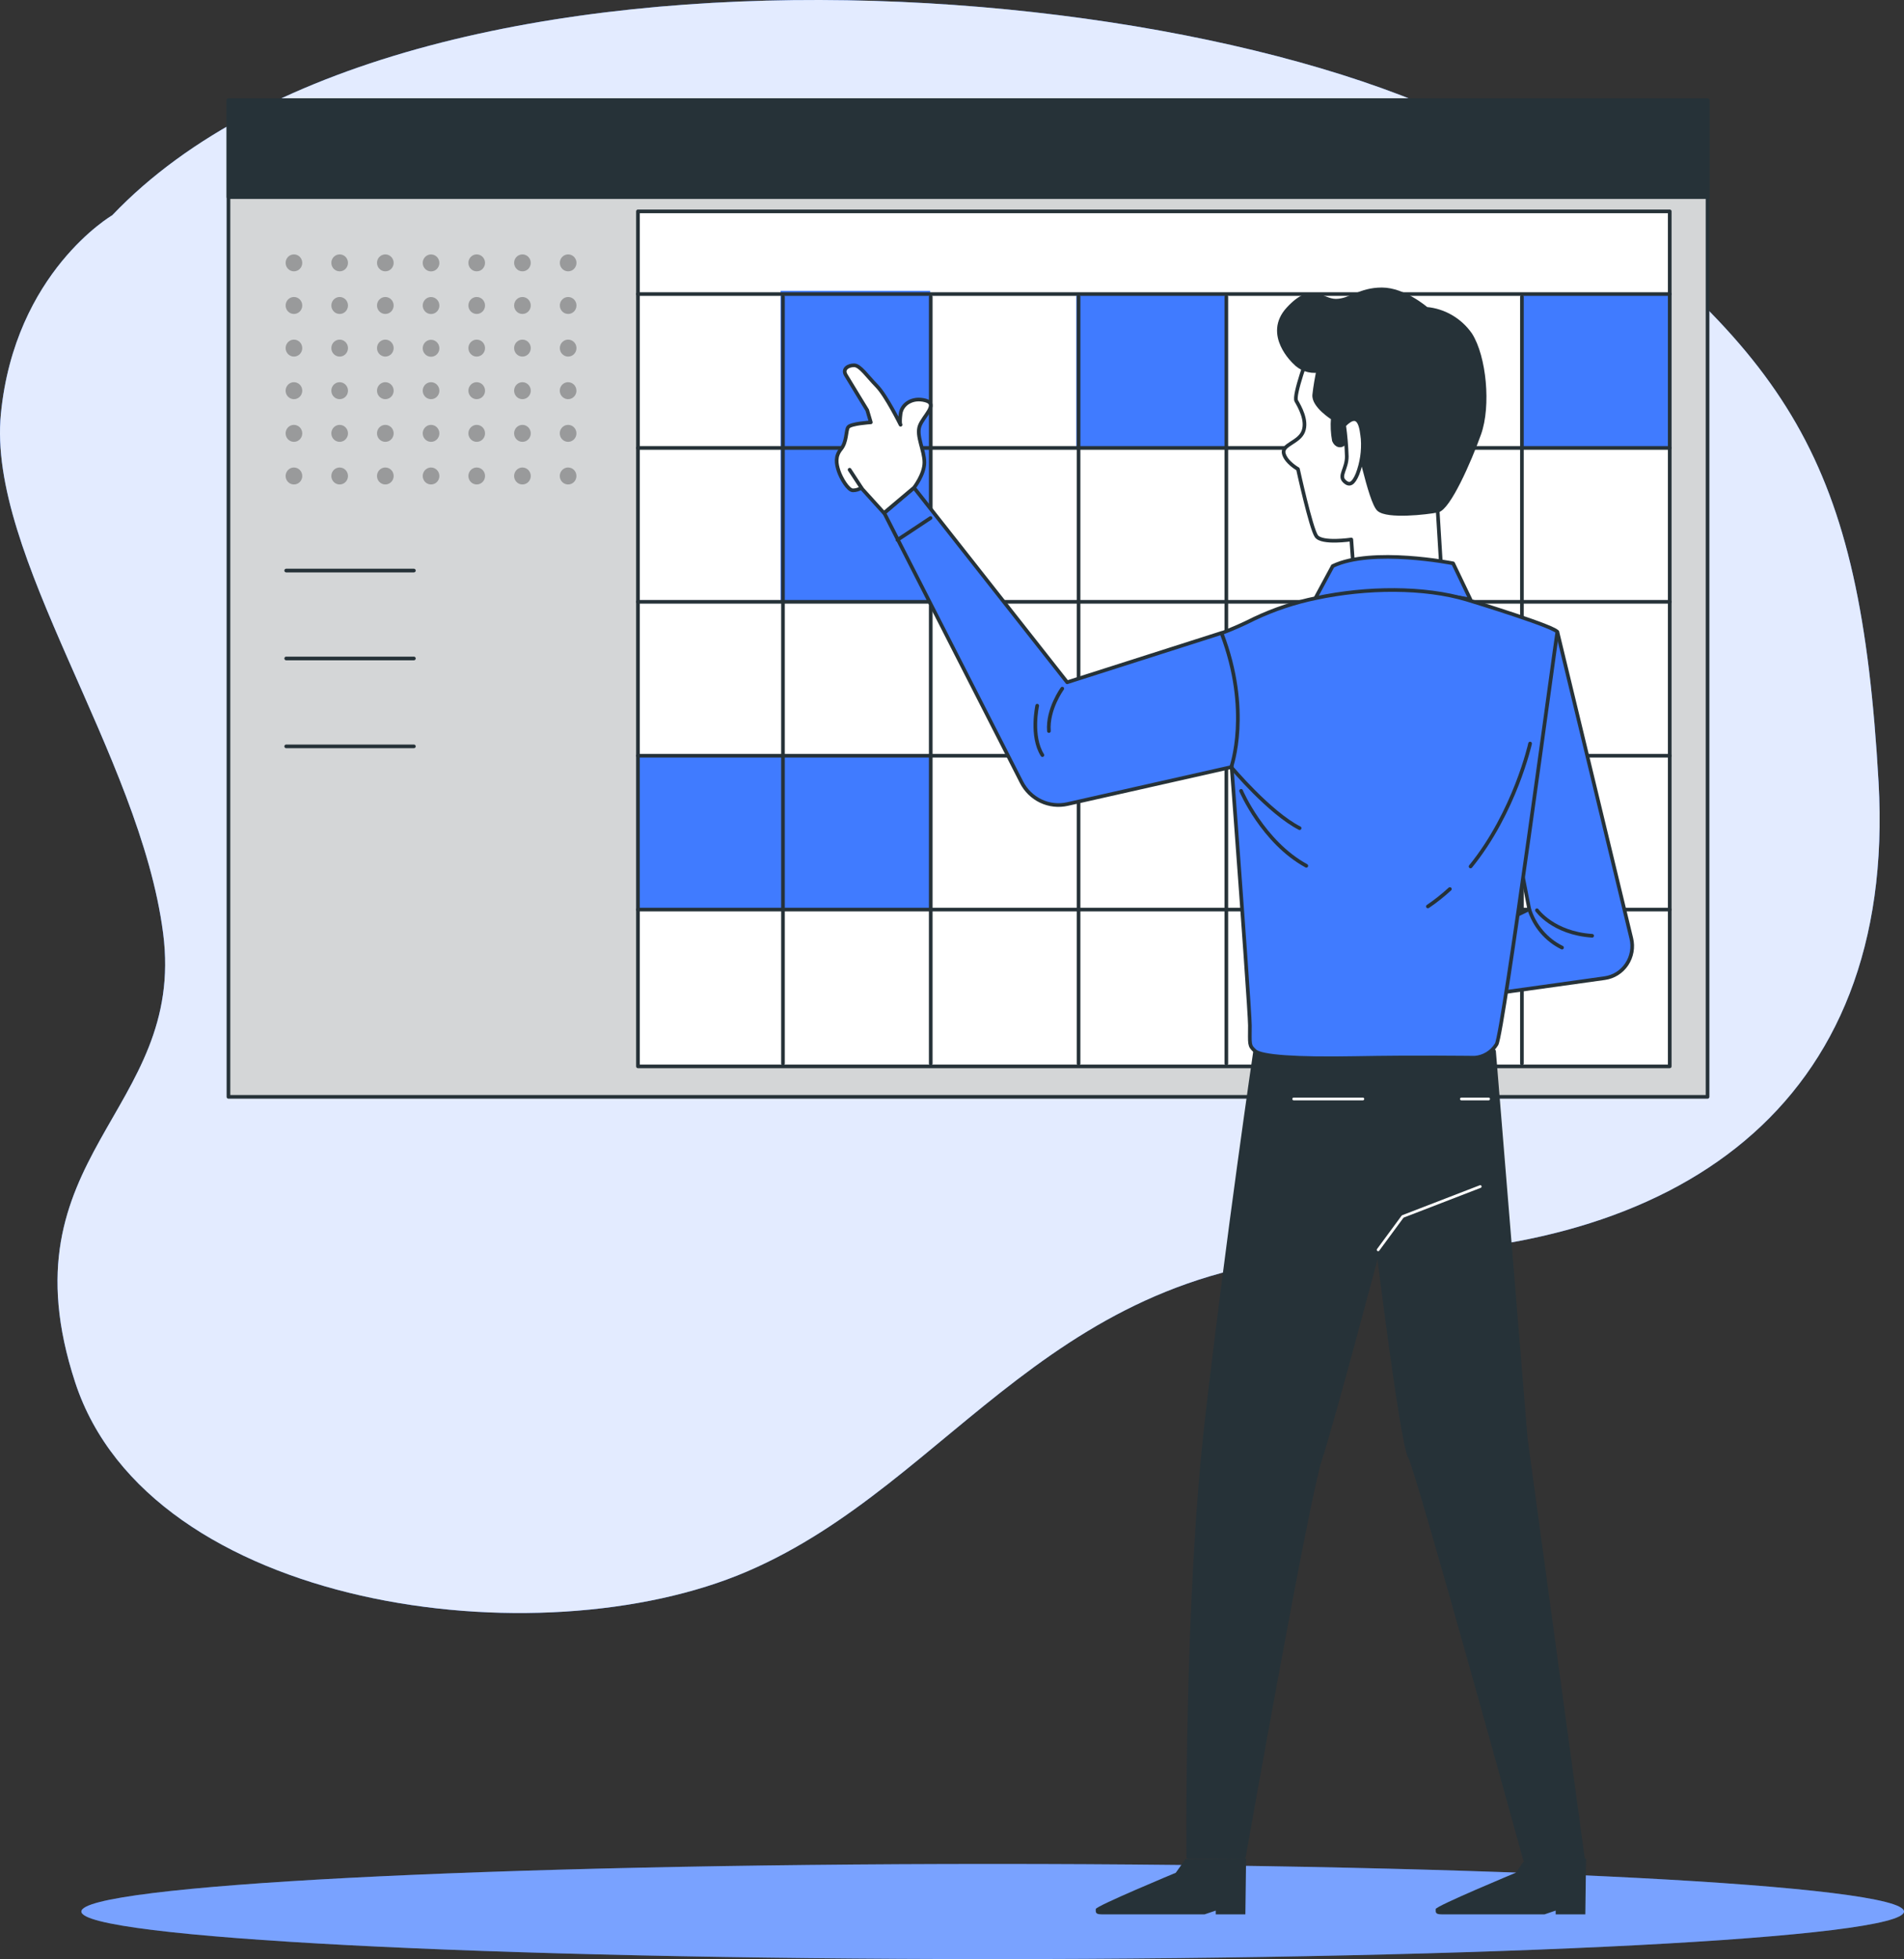 <svg width="520" height="535" viewBox="0 0 520 535" fill="none" xmlns="http://www.w3.org/2000/svg">
<rect x="0" y="0" width="520" height="535" fill="#333333" stroke="none"/>
<path d="M30.66 58.782C30.66 58.782 4.068 74.274 0.246 112.973C-3.575 151.672 38.217 205.891 44.552 254.855C50.888 303.819 0.246 315.575 20.531 377.511C40.816 439.447 147.142 453.635 204.105 429.124C261.068 404.613 287.674 342.677 372.508 342.677C457.341 342.677 518.097 302.661 513.054 213.622C508.011 124.584 488.976 97.496 420.606 45.883C352.237 -5.731 114.215 -28.967 30.66 58.782Z" fill="#407BFF"/>
<path opacity="0.85" d="M30.66 58.782C30.66 58.782 4.068 74.274 0.246 112.973C-3.575 151.672 38.217 205.891 44.552 254.855C50.888 303.819 0.246 315.575 20.531 377.511C40.816 439.447 147.142 453.635 204.105 429.124C261.068 404.613 287.674 342.677 372.508 342.677C457.341 342.677 518.097 302.661 513.054 213.622C508.011 124.584 488.976 97.496 420.606 45.883C352.237 -5.731 114.215 -28.967 30.66 58.782Z" fill="white"/>
<path d="M271.111 535C408.569 535 520 529.186 520 522.013C520 514.841 408.569 509.027 271.111 509.027C133.653 509.027 22.222 514.841 22.222 522.013C22.222 529.186 133.653 535 271.111 535Z" fill="#407BFF"/>
<path opacity="0.3" d="M271.111 535C408.569 535 520 529.186 520 522.013C520 514.841 408.569 509.027 271.111 509.027C133.653 509.027 22.222 514.841 22.222 522.013C22.222 529.186 133.653 535 271.111 535Z" fill="white"/>
<path d="M466.347 27.38H62.394V299.533H466.347V27.38Z" fill="white"/>
<path d="M466.347 27.38H62.394V299.533H466.347V27.38Z" fill="#263238"/>
<path opacity="0.8" d="M466.347 27.38H62.394V299.533H466.347V27.38Z" fill="white"/>
<path d="M466.347 27.38H62.394V299.533H466.347V27.38Z" stroke="#263238" stroke-linecap="round" stroke-linejoin="round"/>
<path d="M456.02 57.725H174.232V291.209H456.02V57.725Z" fill="white"/>
<path d="M254.036 79.413H213.182V163.963H254.036V79.413Z" fill="#407BFF"/>
<path d="M456.403 79.906H415.549V121.934H456.403V79.906Z" fill="#407BFF"/>
<path d="M334.807 79.906H293.953V121.934H334.807V79.906Z" fill="#407BFF"/>
<path d="M253.908 206.731H173.862V248.76H253.908V206.731Z" fill="#407BFF"/>
<path d="M466.347 27.38H62.394V53.831H466.347V27.38Z" fill="#263238" stroke="#263238" stroke-linecap="round" stroke-linejoin="round"/>
<path d="M456.02 57.725H174.232V291.209H456.02V57.725Z" stroke="#263238" stroke-linecap="round" stroke-linejoin="round"/>
<path d="M213.836 81.064V290.427" stroke="#263238" stroke-linecap="round" stroke-linejoin="round"/>
<path d="M254.193 81.064V290.427" stroke="#263238" stroke-linecap="round" stroke-linejoin="round"/>
<path d="M294.564 81.064V290.427" stroke="#263238" stroke-linecap="round" stroke-linejoin="round"/>
<path d="M334.921 81.064V290.427" stroke="#263238" stroke-linecap="round" stroke-linejoin="round"/>
<path d="M375.292 81.064V290.427" stroke="#263238" stroke-linecap="round" stroke-linejoin="round"/>
<path d="M415.649 81.064V290.427" stroke="#263238" stroke-linecap="round" stroke-linejoin="round"/>
<path d="M174.232 80.296H456.02" stroke="#263238" stroke-linecap="round" stroke-linejoin="round"/>
<path d="M174.232 122.325H456.02" stroke="#263238" stroke-linecap="round" stroke-linejoin="round"/>
<path d="M174.232 164.354H456.02" stroke="#263238" stroke-linecap="round" stroke-linejoin="round"/>
<path d="M174.232 206.383H456.02" stroke="#263238" stroke-linecap="round" stroke-linejoin="round"/>
<path d="M174.232 248.398H456.02" stroke="#263238" stroke-linecap="round" stroke-linejoin="round"/>
<path opacity="0.28" d="M80.278 74.1C81.534 74.1 82.551 73.063 82.551 71.783C82.551 70.504 81.534 69.467 80.278 69.467C79.023 69.467 78.006 70.504 78.006 71.783C78.006 73.063 79.023 74.1 80.278 74.1Z" fill="black"/>
<path opacity="0.28" d="M92.765 74.1C94.02 74.1 95.038 73.063 95.038 71.783C95.038 70.504 94.02 69.467 92.765 69.467C91.51 69.467 90.492 70.504 90.492 71.783C90.492 73.063 91.51 74.1 92.765 74.1Z" fill="black"/>
<path opacity="0.28" d="M105.237 74.1C106.492 74.1 107.51 73.063 107.51 71.783C107.51 70.504 106.492 69.467 105.237 69.467C103.982 69.467 102.964 70.504 102.964 71.783C102.964 73.063 103.982 74.1 105.237 74.1Z" fill="black"/>
<path opacity="0.28" d="M119.996 71.783C119.999 72.242 119.868 72.691 119.62 73.074C119.372 73.457 119.018 73.756 118.603 73.934C118.188 74.111 117.73 74.159 117.289 74.072C116.847 73.984 116.441 73.764 116.121 73.441C115.802 73.118 115.584 72.705 115.495 72.255C115.406 71.805 115.451 71.339 115.622 70.915C115.794 70.491 116.085 70.128 116.459 69.873C116.833 69.618 117.273 69.481 117.723 69.481C118.324 69.481 118.9 69.724 119.325 70.155C119.751 70.586 119.992 71.172 119.996 71.783Z" fill="black"/>
<path opacity="0.28" d="M130.195 74.1C131.451 74.1 132.468 73.063 132.468 71.783C132.468 70.504 131.451 69.467 130.195 69.467C128.94 69.467 127.923 70.504 127.923 71.783C127.923 73.063 128.94 74.1 130.195 74.1Z" fill="black"/>
<path opacity="0.28" d="M142.682 74.1C143.937 74.1 144.955 73.063 144.955 71.783C144.955 70.504 143.937 69.467 142.682 69.467C141.427 69.467 140.409 70.504 140.409 71.783C140.409 73.063 141.427 74.1 142.682 74.1Z" fill="black"/>
<path opacity="0.28" d="M155.168 74.1C156.423 74.1 157.441 73.063 157.441 71.783C157.441 70.504 156.423 69.467 155.168 69.467C153.913 69.467 152.895 70.504 152.895 71.783C152.895 73.063 153.913 74.1 155.168 74.1Z" fill="black"/>
<path opacity="0.28" d="M80.278 85.74C81.534 85.74 82.551 84.703 82.551 83.424C82.551 82.144 81.534 81.107 80.278 81.107C79.023 81.107 78.006 82.144 78.006 83.424C78.006 84.703 79.023 85.74 80.278 85.74Z" fill="black"/>
<path opacity="0.28" d="M92.765 85.74C94.02 85.74 95.038 84.703 95.038 83.424C95.038 82.144 94.02 81.107 92.765 81.107C91.51 81.107 90.492 82.144 90.492 83.424C90.492 84.703 91.51 85.74 92.765 85.74Z" fill="black"/>
<path opacity="0.28" d="M105.237 85.74C106.492 85.74 107.51 84.703 107.51 83.424C107.51 82.144 106.492 81.107 105.237 81.107C103.982 81.107 102.964 82.144 102.964 83.424C102.964 84.703 103.982 85.74 105.237 85.74Z" fill="black"/>
<path opacity="0.28" d="M119.996 83.424C119.999 83.882 119.868 84.332 119.62 84.714C119.372 85.097 119.018 85.396 118.603 85.574C118.188 85.751 117.73 85.799 117.289 85.712C116.847 85.624 116.441 85.404 116.121 85.081C115.802 84.758 115.584 84.345 115.495 83.895C115.406 83.446 115.451 82.979 115.622 82.555C115.794 82.131 116.085 81.768 116.459 81.513C116.833 81.258 117.273 81.122 117.723 81.122C118.324 81.122 118.9 81.364 119.325 81.795C119.751 82.226 119.992 82.812 119.996 83.424Z" fill="black"/>
<path opacity="0.28" d="M130.195 85.74C131.451 85.74 132.468 84.703 132.468 83.424C132.468 82.144 131.451 81.107 130.195 81.107C128.94 81.107 127.923 82.144 127.923 83.424C127.923 84.703 128.94 85.74 130.195 85.74Z" fill="black"/>
<path opacity="0.28" d="M142.682 85.74C143.937 85.74 144.955 84.703 144.955 83.424C144.955 82.144 143.937 81.107 142.682 81.107C141.427 81.107 140.409 82.144 140.409 83.424C140.409 84.703 141.427 85.74 142.682 85.74Z" fill="black"/>
<path opacity="0.28" d="M155.168 85.74C156.423 85.74 157.441 84.703 157.441 83.424C157.441 82.144 156.423 81.107 155.168 81.107C153.913 81.107 152.895 82.144 152.895 83.424C152.895 84.703 153.913 85.74 155.168 85.74Z" fill="black"/>
<path opacity="0.28" d="M80.278 97.38C81.534 97.38 82.551 96.343 82.551 95.064C82.551 93.784 81.534 92.747 80.278 92.747C79.023 92.747 78.006 93.784 78.006 95.064C78.006 96.343 79.023 97.38 80.278 97.38Z" fill="black"/>
<path opacity="0.28" d="M92.765 97.38C94.02 97.38 95.038 96.343 95.038 95.064C95.038 93.784 94.02 92.747 92.765 92.747C91.51 92.747 90.492 93.784 90.492 95.064C90.492 96.343 91.51 97.38 92.765 97.38Z" fill="black"/>
<path opacity="0.28" d="M105.237 97.38C106.492 97.38 107.51 96.343 107.51 95.064C107.51 93.784 106.492 92.747 105.237 92.747C103.982 92.747 102.964 93.784 102.964 95.064C102.964 96.343 103.982 97.38 105.237 97.38Z" fill="black"/>
<path opacity="0.28" d="M119.996 95.107C119.996 95.565 119.863 96.013 119.613 96.394C119.363 96.775 119.008 97.072 118.593 97.247C118.178 97.423 117.721 97.469 117.28 97.379C116.839 97.29 116.434 97.069 116.116 96.745C115.798 96.421 115.582 96.008 115.494 95.559C115.406 95.11 115.451 94.644 115.623 94.221C115.796 93.797 116.087 93.436 116.461 93.181C116.834 92.927 117.274 92.791 117.723 92.791C118.326 92.791 118.904 93.035 119.33 93.469C119.757 93.904 119.996 94.493 119.996 95.107Z" fill="black"/>
<path opacity="0.28" d="M130.195 97.38C131.451 97.38 132.468 96.343 132.468 95.064C132.468 93.784 131.451 92.747 130.195 92.747C128.94 92.747 127.923 93.784 127.923 95.064C127.923 96.343 128.94 97.38 130.195 97.38Z" fill="black"/>
<path opacity="0.28" d="M142.682 97.38C143.937 97.38 144.955 96.343 144.955 95.064C144.955 93.784 143.937 92.747 142.682 92.747C141.427 92.747 140.409 93.784 140.409 95.064C140.409 96.343 141.427 97.38 142.682 97.38Z" fill="black"/>
<path opacity="0.28" d="M155.168 97.38C156.423 97.38 157.441 96.343 157.441 95.064C157.441 93.784 156.423 92.747 155.168 92.747C153.913 92.747 152.895 93.784 152.895 95.064C152.895 96.343 153.913 97.38 155.168 97.38Z" fill="black"/>
<path opacity="0.28" d="M82.551 106.689C82.551 107.147 82.418 107.595 82.168 107.976C81.918 108.357 81.564 108.654 81.148 108.829C80.733 109.005 80.276 109.051 79.835 108.961C79.394 108.872 78.989 108.651 78.671 108.327C78.353 108.003 78.137 107.591 78.049 107.141C77.962 106.692 78.007 106.226 78.179 105.803C78.351 105.38 78.642 105.018 79.016 104.763C79.389 104.509 79.829 104.373 80.278 104.373C80.881 104.373 81.459 104.617 81.886 105.051C82.312 105.486 82.551 106.075 82.551 106.689Z" fill="black"/>
<path opacity="0.28" d="M95.038 106.689C95.038 107.147 94.904 107.595 94.655 107.976C94.405 108.357 94.05 108.654 93.635 108.829C93.219 109.005 92.762 109.051 92.321 108.961C91.88 108.872 91.475 108.651 91.158 108.327C90.84 108.003 90.623 107.591 90.536 107.141C90.448 106.692 90.493 106.226 90.665 105.803C90.837 105.38 91.128 105.018 91.502 104.763C91.876 104.509 92.315 104.373 92.765 104.373C93.368 104.373 93.946 104.617 94.372 105.051C94.798 105.486 95.038 106.075 95.038 106.689Z" fill="black"/>
<path opacity="0.28" d="M107.51 106.689C107.51 107.147 107.376 107.595 107.127 107.976C106.877 108.357 106.522 108.654 106.107 108.829C105.691 109.005 105.234 109.051 104.794 108.961C104.353 108.872 103.948 108.651 103.63 108.327C103.312 108.003 103.095 107.591 103.008 107.141C102.92 106.692 102.965 106.226 103.137 105.803C103.309 105.38 103.6 105.018 103.974 104.763C104.348 104.509 104.787 104.373 105.237 104.373C105.84 104.373 106.418 104.617 106.844 105.051C107.27 105.486 107.51 106.075 107.51 106.689Z" fill="black"/>
<path opacity="0.28" d="M119.996 106.689C119.996 107.147 119.863 107.595 119.613 107.976C119.363 108.357 119.008 108.654 118.593 108.829C118.178 109.005 117.721 109.051 117.28 108.961C116.839 108.872 116.434 108.651 116.116 108.327C115.798 108.003 115.582 107.591 115.494 107.141C115.406 106.692 115.451 106.226 115.623 105.803C115.796 105.38 116.087 105.018 116.461 104.763C116.834 104.509 117.274 104.373 117.723 104.373C118.326 104.373 118.904 104.617 119.33 105.051C119.757 105.486 119.996 106.075 119.996 106.689Z" fill="black"/>
<path opacity="0.28" d="M132.468 106.689C132.468 107.147 132.335 107.595 132.085 107.976C131.835 108.357 131.481 108.654 131.065 108.829C130.65 109.005 130.193 109.051 129.752 108.961C129.311 108.872 128.906 108.651 128.588 108.327C128.27 108.003 128.054 107.591 127.966 107.141C127.879 106.692 127.924 106.226 128.096 105.803C128.268 105.38 128.559 105.018 128.933 104.763C129.307 104.509 129.746 104.373 130.195 104.373C130.798 104.373 131.376 104.617 131.803 105.051C132.229 105.486 132.468 106.075 132.468 106.689Z" fill="black"/>
<path opacity="0.28" d="M144.955 106.689C144.955 107.147 144.821 107.595 144.572 107.976C144.322 108.357 143.967 108.654 143.552 108.829C143.136 109.005 142.679 109.051 142.238 108.961C141.798 108.872 141.393 108.651 141.075 108.327C140.757 108.003 140.54 107.591 140.453 107.141C140.365 106.692 140.41 106.226 140.582 105.803C140.754 105.38 141.045 105.018 141.419 104.763C141.793 104.509 142.232 104.373 142.682 104.373C143.285 104.373 143.863 104.617 144.289 105.051C144.715 105.486 144.955 106.075 144.955 106.689Z" fill="black"/>
<path opacity="0.28" d="M157.427 106.689C157.427 107.148 157.293 107.597 157.043 107.978C156.792 108.359 156.437 108.656 156.02 108.831C155.604 109.006 155.147 109.051 154.705 108.96C154.264 108.87 153.859 108.648 153.542 108.322C153.225 107.997 153.009 107.583 152.923 107.132C152.837 106.682 152.884 106.216 153.058 105.793C153.232 105.37 153.526 105.009 153.902 104.756C154.277 104.503 154.718 104.37 155.168 104.373C155.768 104.377 156.343 104.622 156.766 105.056C157.189 105.49 157.427 106.078 157.427 106.689Z" fill="black"/>
<path opacity="0.28" d="M82.551 118.344C82.551 118.802 82.418 119.25 82.168 119.631C81.918 120.012 81.564 120.309 81.148 120.484C80.733 120.659 80.276 120.705 79.835 120.616C79.394 120.527 78.989 120.306 78.671 119.982C78.353 119.658 78.137 119.245 78.049 118.796C77.962 118.347 78.007 117.881 78.179 117.458C78.351 117.034 78.642 116.672 79.016 116.418C79.389 116.163 79.829 116.028 80.278 116.028C80.881 116.028 81.459 116.272 81.886 116.706C82.312 117.14 82.551 117.73 82.551 118.344Z" fill="black"/>
<path opacity="0.28" d="M95.038 118.344C95.038 118.802 94.904 119.25 94.655 119.631C94.405 120.012 94.05 120.309 93.635 120.484C93.219 120.659 92.762 120.705 92.321 120.616C91.88 120.527 91.475 120.306 91.158 119.982C90.84 119.658 90.623 119.245 90.536 118.796C90.448 118.347 90.493 117.881 90.665 117.458C90.837 117.034 91.128 116.672 91.502 116.418C91.876 116.163 92.315 116.028 92.765 116.028C93.368 116.028 93.946 116.272 94.372 116.706C94.798 117.14 95.038 117.73 95.038 118.344Z" fill="black"/>
<path opacity="0.28" d="M107.51 118.344C107.51 118.802 107.376 119.25 107.127 119.631C106.877 120.012 106.522 120.309 106.107 120.484C105.691 120.659 105.234 120.705 104.794 120.616C104.353 120.527 103.948 120.306 103.63 119.982C103.312 119.658 103.095 119.245 103.008 118.796C102.92 118.347 102.965 117.881 103.137 117.458C103.309 117.034 103.6 116.672 103.974 116.418C104.348 116.163 104.787 116.028 105.237 116.028C105.536 116.026 105.832 116.084 106.109 116.2C106.386 116.316 106.637 116.486 106.848 116.702C107.06 116.917 107.227 117.173 107.341 117.455C107.454 117.737 107.512 118.039 107.51 118.344Z" fill="black"/>
<path opacity="0.28" d="M119.996 118.344C119.996 118.802 119.863 119.25 119.613 119.631C119.363 120.012 119.008 120.309 118.593 120.484C118.178 120.659 117.721 120.705 117.28 120.616C116.839 120.527 116.434 120.306 116.116 119.982C115.798 119.658 115.582 119.245 115.494 118.796C115.406 118.347 115.451 117.881 115.623 117.458C115.796 117.034 116.087 116.672 116.461 116.418C116.834 116.163 117.274 116.028 117.723 116.028C118.326 116.028 118.904 116.272 119.33 116.706C119.757 117.14 119.996 117.73 119.996 118.344Z" fill="black"/>
<path opacity="0.28" d="M132.468 118.344C132.468 118.802 132.335 119.25 132.085 119.631C131.835 120.012 131.481 120.309 131.065 120.484C130.65 120.659 130.193 120.705 129.752 120.616C129.311 120.527 128.906 120.306 128.588 119.982C128.27 119.658 128.054 119.245 127.966 118.796C127.879 118.347 127.924 117.881 128.096 117.458C128.268 117.034 128.559 116.672 128.933 116.418C129.307 116.163 129.746 116.028 130.195 116.028C130.494 116.026 130.791 116.084 131.067 116.2C131.344 116.316 131.595 116.486 131.807 116.702C132.018 116.917 132.186 117.173 132.299 117.455C132.413 117.737 132.47 118.039 132.468 118.344Z" fill="black"/>
<path opacity="0.28" d="M144.955 118.344C144.955 118.802 144.821 119.25 144.572 119.631C144.322 120.012 143.967 120.309 143.552 120.484C143.136 120.659 142.679 120.705 142.238 120.616C141.798 120.527 141.393 120.306 141.075 119.982C140.757 119.658 140.54 119.245 140.453 118.796C140.365 118.347 140.41 117.881 140.582 117.458C140.754 117.034 141.045 116.672 141.419 116.418C141.793 116.163 142.232 116.028 142.682 116.028C143.285 116.028 143.863 116.272 144.289 116.706C144.715 117.14 144.955 117.73 144.955 118.344Z" fill="black"/>
<path opacity="0.28" d="M157.427 118.344C157.427 118.803 157.293 119.251 157.043 119.632C156.792 120.014 156.437 120.311 156.02 120.485C155.604 120.66 155.147 120.705 154.705 120.615C154.264 120.524 153.859 120.302 153.542 119.977C153.225 119.651 153.009 119.237 152.923 118.787C152.837 118.337 152.884 117.87 153.058 117.447C153.232 117.024 153.526 116.664 153.902 116.411C154.277 116.158 154.718 116.025 155.168 116.028C155.466 116.028 155.761 116.088 156.036 116.204C156.311 116.321 156.56 116.492 156.77 116.707C156.98 116.922 157.146 117.178 157.259 117.459C157.372 117.74 157.429 118.04 157.427 118.344Z" fill="black"/>
<path opacity="0.28" d="M82.551 129.984C82.551 130.442 82.418 130.89 82.168 131.271C81.918 131.652 81.564 131.949 81.148 132.124C80.733 132.3 80.276 132.345 79.835 132.256C79.394 132.167 78.989 131.946 78.671 131.622C78.353 131.298 78.137 130.885 78.049 130.436C77.962 129.987 78.007 129.521 78.179 129.098C78.351 128.674 78.642 128.313 79.016 128.058C79.389 127.804 79.829 127.668 80.278 127.668C80.881 127.668 81.459 127.912 81.886 128.346C82.312 128.781 82.551 129.37 82.551 129.984Z" fill="black"/>
<path opacity="0.28" d="M95.038 129.984C95.038 130.442 94.904 130.89 94.655 131.271C94.405 131.652 94.05 131.949 93.635 132.124C93.219 132.3 92.762 132.345 92.321 132.256C91.88 132.167 91.475 131.946 91.158 131.622C90.84 131.298 90.623 130.885 90.536 130.436C90.448 129.987 90.493 129.521 90.665 129.098C90.837 128.674 91.128 128.313 91.502 128.058C91.876 127.804 92.315 127.668 92.765 127.668C93.368 127.668 93.946 127.912 94.372 128.346C94.798 128.781 95.038 129.37 95.038 129.984Z" fill="black"/>
<path opacity="0.28" d="M107.51 129.984C107.51 130.442 107.376 130.89 107.127 131.271C106.877 131.652 106.522 131.949 106.107 132.124C105.691 132.3 105.234 132.345 104.794 132.256C104.353 132.167 103.948 131.946 103.63 131.622C103.312 131.298 103.095 130.885 103.008 130.436C102.92 129.987 102.965 129.521 103.137 129.098C103.309 128.674 103.6 128.313 103.974 128.058C104.348 127.804 104.787 127.668 105.237 127.668C105.536 127.666 105.832 127.724 106.109 127.84C106.386 127.956 106.637 128.126 106.848 128.342C107.06 128.557 107.227 128.813 107.341 129.095C107.454 129.377 107.512 129.679 107.51 129.984Z" fill="black"/>
<path opacity="0.28" d="M119.996 129.984C119.996 130.442 119.863 130.89 119.613 131.271C119.363 131.652 119.008 131.949 118.593 132.124C118.178 132.3 117.721 132.345 117.28 132.256C116.839 132.167 116.434 131.946 116.116 131.622C115.798 131.298 115.582 130.885 115.494 130.436C115.406 129.987 115.451 129.521 115.623 129.098C115.796 128.674 116.087 128.313 116.461 128.058C116.834 127.804 117.274 127.668 117.723 127.668C118.326 127.668 118.904 127.912 119.33 128.346C119.757 128.781 119.996 129.37 119.996 129.984Z" fill="black"/>
<path opacity="0.28" d="M132.468 129.984C132.468 130.442 132.335 130.89 132.085 131.271C131.835 131.652 131.481 131.949 131.065 132.124C130.65 132.3 130.193 132.345 129.752 132.256C129.311 132.167 128.906 131.946 128.588 131.622C128.27 131.298 128.054 130.885 127.966 130.436C127.879 129.987 127.924 129.521 128.096 129.098C128.268 128.674 128.559 128.313 128.933 128.058C129.307 127.804 129.746 127.668 130.195 127.668C130.494 127.666 130.791 127.724 131.067 127.84C131.344 127.956 131.595 128.126 131.807 128.342C132.018 128.557 132.186 128.813 132.299 129.095C132.413 129.377 132.47 129.679 132.468 129.984Z" fill="black"/>
<path opacity="0.28" d="M144.955 129.984C144.955 130.442 144.821 130.89 144.572 131.271C144.322 131.652 143.967 131.949 143.552 132.124C143.136 132.3 142.679 132.345 142.238 132.256C141.798 132.167 141.393 131.946 141.075 131.622C140.757 131.298 140.54 130.885 140.453 130.436C140.365 129.987 140.41 129.521 140.582 129.098C140.754 128.674 141.045 128.313 141.419 128.058C141.793 127.804 142.232 127.668 142.682 127.668C143.285 127.668 143.863 127.912 144.289 128.346C144.715 128.781 144.955 129.37 144.955 129.984Z" fill="black"/>
<path opacity="0.28" d="M157.427 129.984C157.427 130.443 157.293 130.891 157.043 131.273C156.792 131.654 156.437 131.951 156.02 132.126C155.604 132.3 155.147 132.346 154.705 132.255C154.264 132.164 153.859 131.942 153.542 131.617C153.225 131.291 153.009 130.877 152.923 130.427C152.837 129.977 152.884 129.511 153.058 129.088C153.232 128.665 153.526 128.304 153.902 128.051C154.277 127.798 154.718 127.665 155.168 127.668C155.466 127.668 155.761 127.728 156.036 127.844C156.311 127.961 156.56 128.132 156.77 128.347C156.98 128.562 157.146 128.818 157.259 129.099C157.372 129.38 157.429 129.681 157.427 129.984Z" fill="black"/>
<path d="M78.162 155.812H113.036" stroke="#263238" stroke-linecap="round" stroke-linejoin="round"/>
<path d="M78.162 179.817H113.036" stroke="#263238" stroke-linecap="round" stroke-linejoin="round"/>
<path d="M78.162 203.821H113.036" stroke="#263238" stroke-linecap="round" stroke-linejoin="round"/>
<path d="M357.422 96.555C357.422 96.555 353.16 107.963 354.027 109.484C354.893 111.004 357.123 114.797 355.93 117.837C354.737 120.878 350.007 121.399 350.603 123.831C351.2 126.263 354.481 128.088 354.481 128.088C354.481 128.088 358.018 144.288 359.51 146.416C361.001 148.545 369.056 147.328 369.056 147.328L369.652 155.537L393.531 154.017L392.636 139.424L391.443 94.427L357.422 96.555Z" fill="white" stroke="#263238" stroke-linecap="round" stroke-linejoin="round"/>
<path d="M401.586 91.343C400.201 89.359 398.411 87.706 396.339 86.496C394.266 85.286 391.961 84.549 389.582 84.336C389.582 84.336 383.488 79.022 377.408 79.022C371.329 79.022 368.729 82.121 364.823 82.121C360.916 82.121 358.302 77.256 351.782 84.336C345.262 91.415 353.529 98.944 353.529 98.944C354.347 99.824 355.358 100.493 356.479 100.896C357.601 101.299 358.8 101.424 359.979 101.26C359.709 102.607 359.155 105.604 358.927 107.819C358.629 110.859 363.999 114.203 363.999 114.203C363.827 116.235 363.928 118.28 364.297 120.284C364.894 121.804 366.385 122.108 367.28 120.892C368.175 119.676 368.772 113.899 369.667 116.332C370.561 118.764 374.141 137.006 376.528 139.134C378.914 141.262 389.667 140.046 392.65 139.438C395.634 138.83 401.301 126.061 404.015 118.46C406.728 110.859 405.464 97.424 401.586 91.343Z" fill="#263238" stroke="#263238" stroke-linecap="round" stroke-linejoin="round"/>
<path d="M367.095 116.129C367.49 118.956 367.732 121.802 367.82 124.656C367.82 128.001 365.632 129.854 367.095 131.345C368.558 132.836 369.638 132.083 370.732 129.477C371.907 126.412 372.392 123.117 372.152 119.835C371.826 117.244 371.456 111.67 367.095 116.129Z" fill="white" stroke="#263238" stroke-linecap="round" stroke-linejoin="round"/>
<path d="M342.804 286.952C342.804 286.952 335.347 337.624 329.594 387.544C323.841 437.463 324.551 507.13 324.551 507.13L339.722 507.043C339.722 507.043 356.939 409.55 360.547 398.547C364.155 387.544 376.386 341.316 376.386 341.316C376.386 341.316 382.863 394.146 385.022 397.78C387.181 401.414 416.458 507.724 416.458 507.724L432.311 507.521L416.686 392.741L408.035 287.054L342.804 286.952Z" fill="#263238" stroke="#263238" stroke-linecap="round" stroke-linejoin="round"/>
<path d="M404.27 324.03L383.09 332.21L376.385 341.316" stroke="white" stroke-width="0.75" stroke-linecap="round" stroke-linejoin="round"/>
<path d="M353.316 300.113H372.209" stroke="white" stroke-width="0.75" stroke-linecap="round" stroke-linejoin="round"/>
<path d="M406.557 300.113H399.114" stroke="white" stroke-width="0.75" stroke-linecap="round" stroke-linejoin="round"/>
<path d="M323.741 507.724L321.113 511.43C321.113 511.43 299.266 520.508 299.266 521.333C299.266 522.158 299.067 522.781 300.885 522.781H328.997L332.037 521.753V522.781H340.12L340.319 507.536L323.741 507.724Z" fill="#263238"/>
<path d="M416.572 507.724L413.944 511.43C413.944 511.43 392.111 520.508 392.111 521.333C392.111 522.158 391.898 522.781 393.716 522.781H421.842L424.868 521.753V522.781H432.965L433.164 507.536L416.572 507.724Z" fill="#263238"/>
<path d="M363.984 154.582L357.422 166.743C357.422 166.743 373.829 161.879 382.778 161.879C389.084 161.993 395.372 162.603 401.586 163.703L396.855 153.844C396.855 153.844 374.724 149.413 363.984 154.582Z" fill="#407BFF" stroke="#263238" stroke-linecap="round" stroke-linejoin="round"/>
<path d="M425.337 172.578L445.522 256.245C445.812 257.449 445.85 258.702 445.634 259.923C445.418 261.143 444.953 262.304 444.269 263.329C443.584 264.354 442.696 265.221 441.661 265.874C440.627 266.527 439.469 266.95 438.263 267.118L394.767 273.184L395.804 258.865L417.652 248.268L412.964 224.408C412.964 224.408 417.879 173.186 425.337 172.578Z" fill="#407BFF" stroke="#263238" stroke-linecap="round" stroke-linejoin="round"/>
<path d="M359.425 163.326C353.617 164.52 347.967 166.406 342.591 168.944C339.679 170.421 336.692 171.741 333.642 172.896C333.642 172.896 341.356 274.834 341.356 280.032C341.356 285.229 341.057 285.504 342.776 287.025C344.495 288.545 353.828 289.24 370.235 288.936C386.642 288.632 401.259 288.849 402.75 288.849C403.956 288.761 405.124 288.384 406.161 287.751C407.197 287.117 408.073 286.243 408.717 285.2C410.506 282.464 425.01 173.866 425.308 172.65C425.607 171.434 402.765 164.398 400.662 163.775C388.971 160.257 373.289 160.373 359.425 163.326Z" fill="#407BFF" stroke="#263238" stroke-linecap="round" stroke-linejoin="round"/>
<path d="M395.974 242.781C394.09 244.517 392.081 246.109 389.966 247.544" stroke="#263238" stroke-linecap="round" stroke-linejoin="round"/>
<path d="M417.879 203.053C417.879 203.053 413.731 221.73 401.628 236.627" stroke="#263238" stroke-linecap="round" stroke-linejoin="round"/>
<path d="M419.754 248.572C419.754 248.572 424.129 254.826 434.826 255.55" stroke="#263238" stroke-linecap="round" stroke-linejoin="round"/>
<path d="M417.652 248.297C418.369 250.57 419.532 252.672 421.071 254.474C422.609 256.276 424.49 257.74 426.601 258.778" stroke="#263238" stroke-linecap="round" stroke-linejoin="round"/>
<path d="M333.6 172.853L291.453 186.317L249.618 133.184L241.493 140.09L278.981 213.593C280.133 215.862 281.99 217.678 284.261 218.76C286.532 219.841 289.091 220.127 291.538 219.573L336.256 209.482C336.256 209.482 341.768 194.135 333.6 172.853Z" fill="#407BFF" stroke="#263238" stroke-linecap="round" stroke-linejoin="round"/>
<path d="M290.117 188.054C290.117 188.054 286.012 193.643 286.467 199.637" stroke="#263238" stroke-linecap="round" stroke-linejoin="round"/>
<path d="M283.27 192.716C283.27 192.716 281.438 201.084 284.691 206.21" stroke="#263238" stroke-linecap="round" stroke-linejoin="round"/>
<path d="M336.256 209.482C336.256 209.482 346.725 221.976 354.936 226.16" stroke="#263238" stroke-linecap="round" stroke-linejoin="round"/>
<path d="M338.955 215.968C338.955 215.968 344.893 229.939 356.768 236.439" stroke="#263238" stroke-linecap="round" stroke-linejoin="round"/>
<path d="M245.101 147.444L254.136 141.465" stroke="#263238" stroke-linecap="round" stroke-linejoin="round"/>
<path d="M249.618 133.184C249.618 133.184 252.459 129.593 252.459 126.278C252.459 122.962 250.187 119.039 251.167 116.332C252.147 113.624 256.366 110.367 252.786 109.368C249.206 108.369 246.28 110.367 245.954 113.016C245.627 115.666 245.954 115.999 245.954 115.999C245.954 115.999 242.047 108.036 239.448 105.386C236.848 102.737 234.902 99.754 233.268 99.754C231.635 99.754 230.015 100.739 230.995 102.404C231.976 104.069 236.848 112.017 236.848 112.017L237.828 115.333C237.828 115.333 232.288 115.666 231.635 116.665C230.981 117.664 231.322 120.646 229.689 122.629C228.055 124.613 228.382 126.611 229.035 128.609C229.689 130.607 231.635 133.908 232.942 133.908C233.744 133.9 234.53 133.669 235.214 133.242L241.422 140.09L249.618 133.184Z" fill="white" stroke="#263238" stroke-linecap="round" stroke-linejoin="round"/>
<path d="M235.285 133.242L232.032 128.276" stroke="#263238" stroke-linecap="round" stroke-linejoin="round"/>
</svg>
